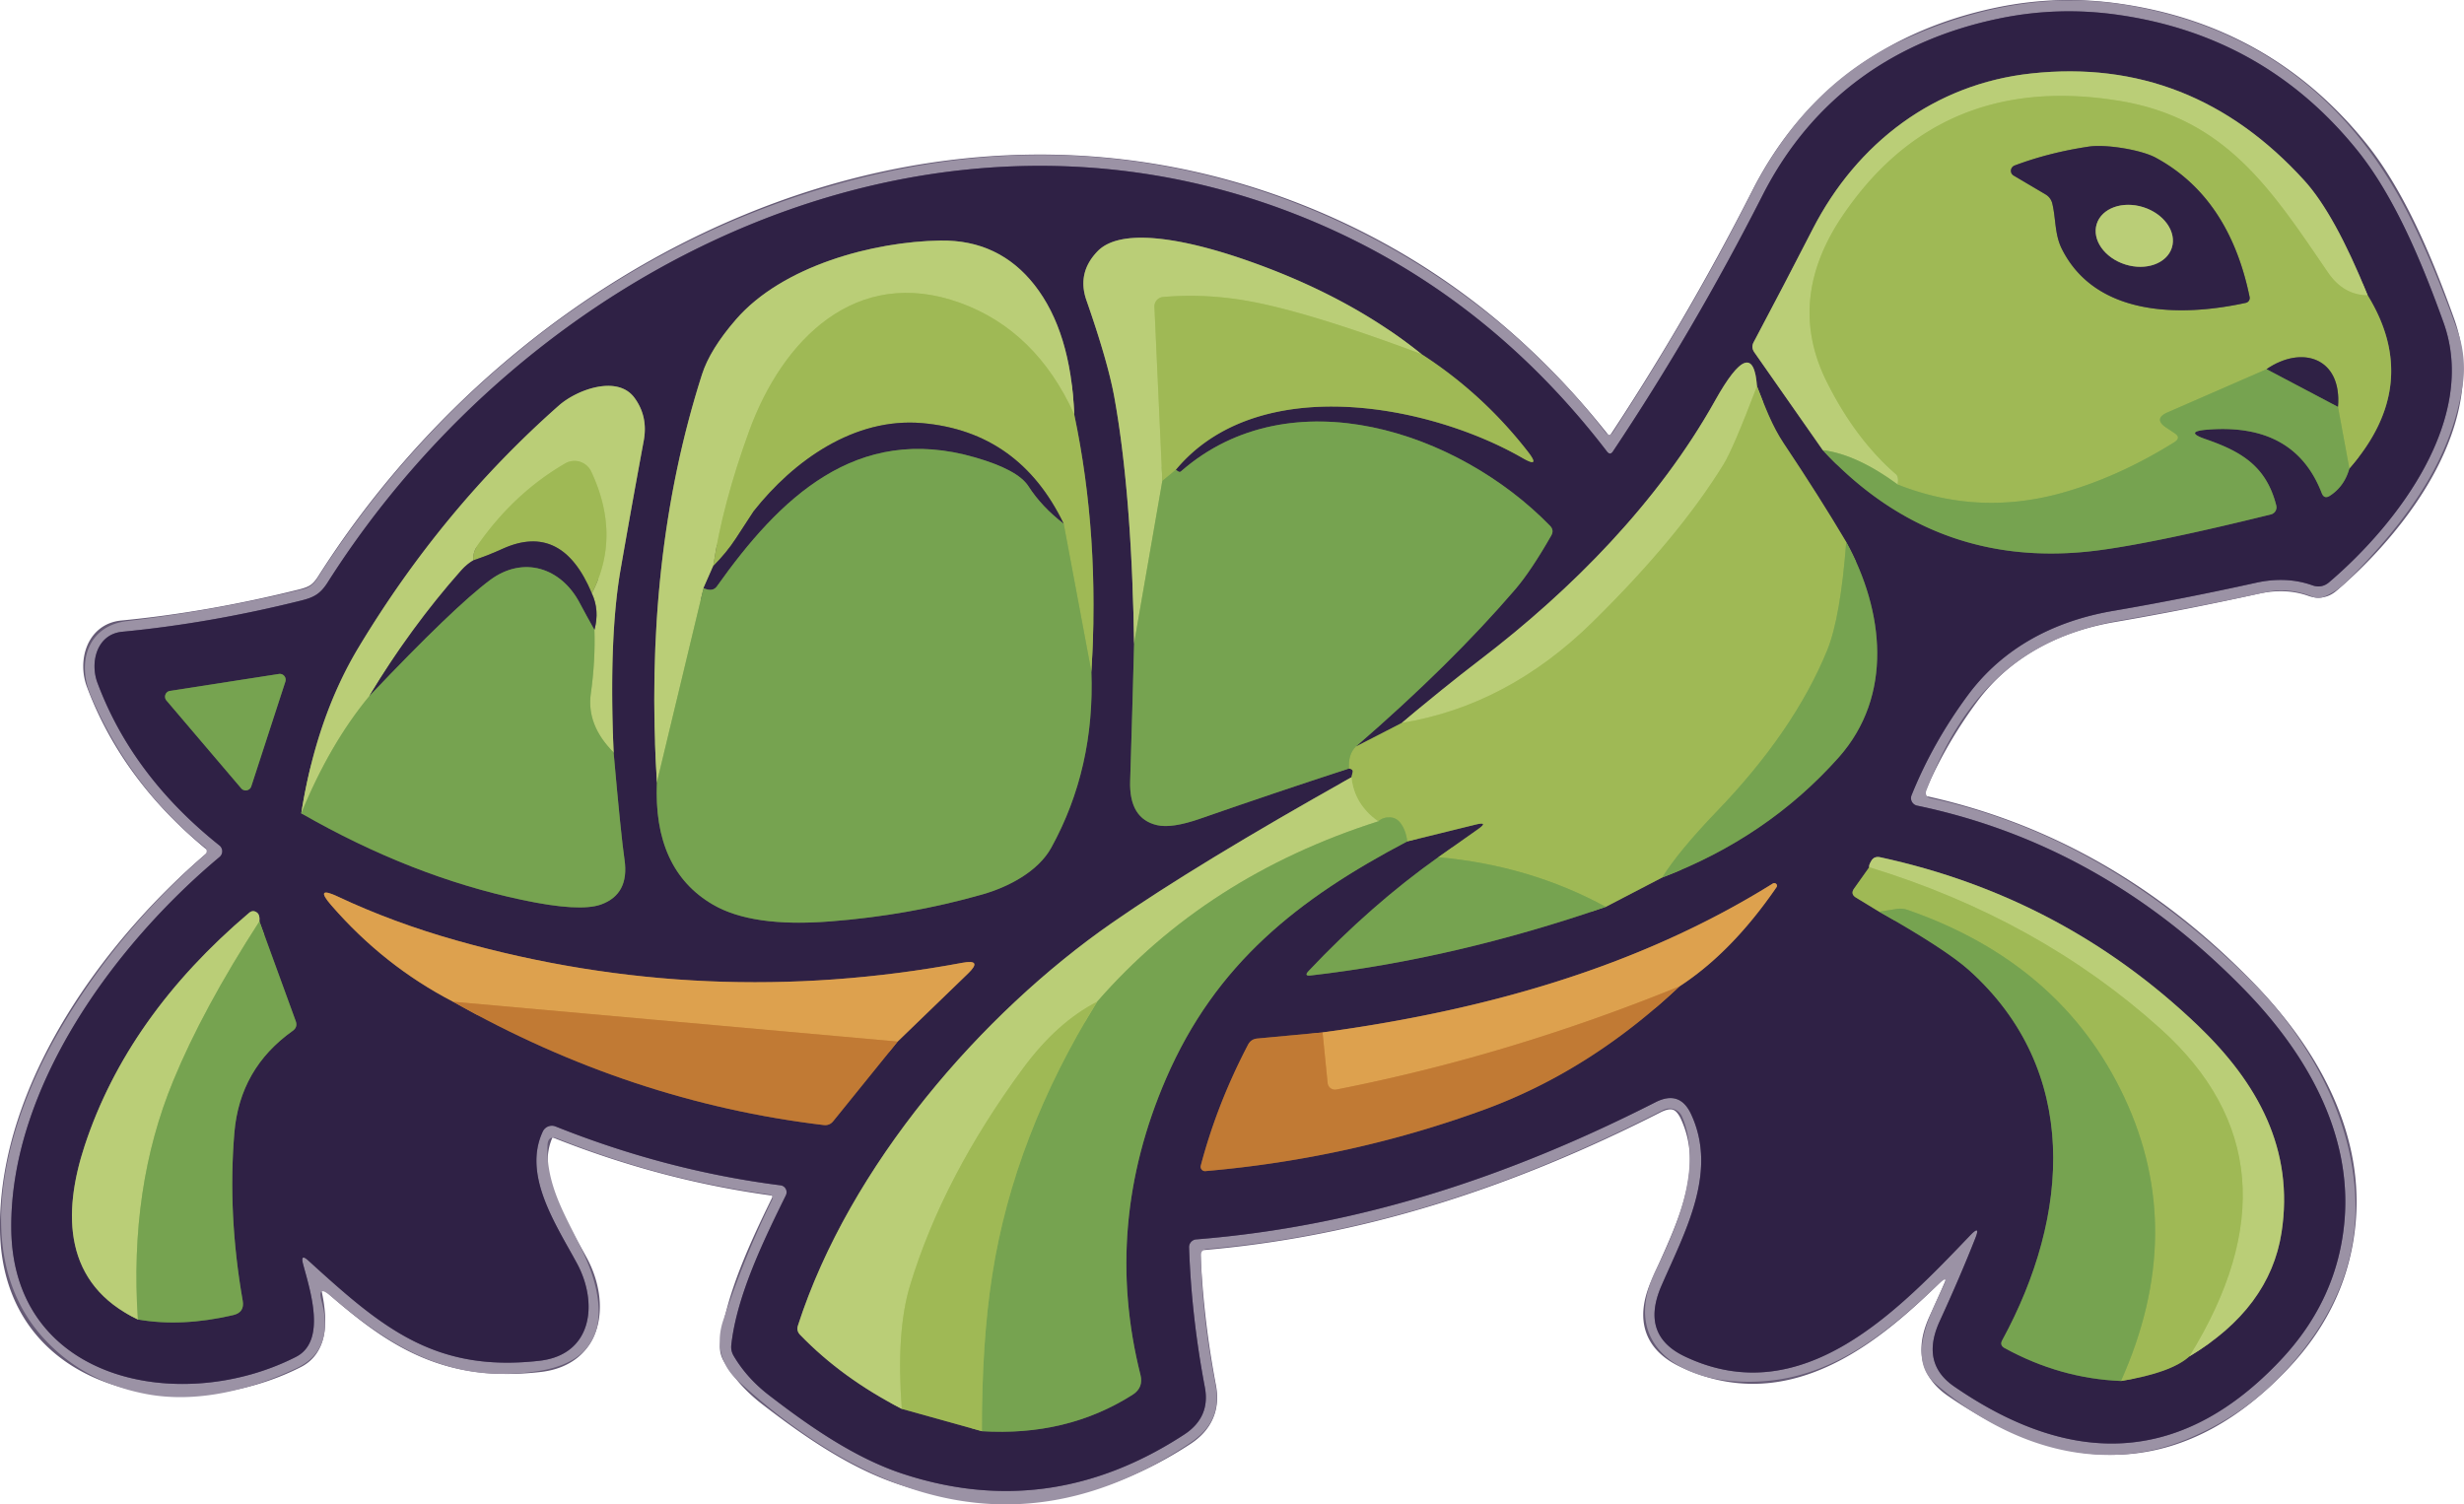 <svg xmlns="http://www.w3.org/2000/svg" version="1.1" viewBox="14 10.78 218.37 133.32">
<g stroke-width="2.00" fill="none" stroke-linecap="butt">
<path stroke="#655a75" vector-effect="non-scaling-stroke" d="   M 189.06 120.52   Q 187.76 123.83 185.91 127.86   Q 184.19 131.60 187.19 133.66   Q 203.39 144.82 216.11 131.33   Q 221.23 125.90 221.79 118.83   C 222.40 111.12 218.36 104.07 212.90 98.48   Q 200.37 85.62 183.90 82.18   A 0.68 0.68 0.0 0 1 183.41 81.26   Q 185.27 76.64 188.37 72.43   C 191.54 68.13 196.13 65.80 201.27 64.92   Q 207.50 63.85 213.97 62.42   Q 216.64 61.84 218.92 62.65   Q 219.76 62.95 220.43 62.37   C 226.59 57.11 233.61 47.81 230.55 39.35   C 228.70 34.20 226.25 28.22 222.87 24.05   Q 214.68 13.93 201.67 12.09   Q 196.46 11.35 191.32 12.39   C 182.05 14.27 174.64 19.37 170.20 28.10   Q 164.14 40.01 156.95 50.78   Q 156.70 51.16 156.42 50.80   Q 145.15 36.11 128.67 29.71   C 96.09 17.04 60.91 34.24 43.03 62.41   C 42.39 63.41 41.83 63.72 40.71 64.00   Q 32.57 66.03 24.83 66.77   C 22.57 66.99 21.96 69.49 22.64 71.30   Q 25.73 79.56 33.45 85.71   A 0.66 0.66 0.0 0 1 33.46 86.73   C 24.20 94.47 14.87 107.13 15.00 119.69   C 15.13 133.30 30.10 136.19 40.22 131.04   C 42.98 129.64 41.47 125.11 40.86 122.81   Q 40.60 121.83 41.35 122.52   C 47.78 128.37 52.46 132.44 61.80 131.38   C 66.52 130.85 67.02 126.27 65.15 122.78   C 63.29 119.33 60.28 114.93 62.11 111.05   A 0.89 0.88 -66.2 0 1 63.23 110.61   Q 73.06 114.54 83.18 115.83   A 0.62 0.61 -73.5 0 1 83.65 116.71   C 81.71 120.65 79.29 125.59 78.81 130.00   Q 78.76 130.51 79.03 130.96   Q 80.22 132.96 82.20 134.47   C 85.76 137.21 89.73 139.97 93.93 141.37   Q 107.03 145.71 118.96 137.91   Q 121.28 136.39 120.78 133.73   Q 119.59 127.46 119.38 121.33   A 0.69 0.69 0.0 0 1 120.02 120.62   C 134.52 119.46 147.82 115.02 160.71 108.47   Q 162.87 107.37 163.87 109.52   C 166.27 114.66 163.33 119.94 161.25 124.72   Q 159.34 129.11 163.32 131.00   C 173.74 135.96 182.28 126.87 188.63 120.24   Q 189.55 119.29 189.06 120.52"/>
<path stroke="#53624b" vector-effect="non-scaling-stroke" d="   M 175.54 50.67   Q 185.54 61.45 200.00 59.55   Q 205.14 58.87 215.26 56.37   A 0.65 0.65 0.0 0 0 215.73 55.57   C 214.85 52.09 212.62 50.79 209.50 49.71   Q 207.51 49.03 209.61 48.86   Q 217.35 48.23 219.76 54.48   Q 219.98 55.04 220.48 54.72   Q 221.77 53.89 222.21 52.30"/>
<path stroke="#676d4d" vector-effect="non-scaling-stroke" d="   M 222.21 52.30   Q 228.70 44.87 223.83 36.95"/>
<path stroke="#75785e" vector-effect="non-scaling-stroke" d="   M 223.83 36.95   Q 220.92 29.75 218.22 26.78   Q 208.20 15.76 194.03 17.29   C 185.46 18.21 178.58 23.42 174.64 31.10   Q 172.09 36.07 169.41 41.12   Q 169.18 41.56 169.46 41.98   L 175.54 50.67"/>
<path stroke="#adc466" vector-effect="non-scaling-stroke" d="   M 223.83 36.95   Q 221.69 36.94 220.31 34.92   C 215.34 27.65 211.29 21.25 201.78 19.71   Q 185.99 17.14 177.35 29.82   Q 172.23 37.32 175.91 44.65   Q 178.44 49.70 182.00 52.78   Q 182.17 52.92 182.20 53.13   Q 182.24 53.38 182.18 53.72"/>
<path stroke="#98b964" vector-effect="non-scaling-stroke" d="   M 182.18 53.72   Q 178.57 51.06 175.54 50.67"/>
<path stroke="#8bae53" vector-effect="non-scaling-stroke" d="   M 222.21 52.30   L 221.20 46.84"/>
<path stroke="#676d4d" vector-effect="non-scaling-stroke" d="   M 221.20 46.84   C 221.57 42.50 218.02 41.33 214.87 43.50"/>
<path stroke="#8bae53" vector-effect="non-scaling-stroke" d="   M 214.87 43.50   L 206.11 47.32   Q 204.80 47.90 206.00 48.69   L 206.72 49.17   Q 207.33 49.57 206.70 49.97   Q 202.02 52.89 197.27 54.31   Q 189.55 56.64 182.18 53.72"/>
<path stroke="#53624b" vector-effect="non-scaling-stroke" d="   M 221.20 46.84   L 214.87 43.50"/>
<path stroke="#53624b" vector-effect="non-scaling-stroke" d="   M 72.22 80.11   Q 71.88 87.86 77.18 90.95   Q 80.66 92.98 87.56 92.44   Q 94.57 91.90 101.06 90.05   C 103.38 89.39 106.01 88.01 107.17 85.90   Q 111.04 78.87 110.72 70.28"/>
<path stroke="#676d4d" vector-effect="non-scaling-stroke" d="   M 110.72 70.28   Q 111.48 58.31 109.20 47.50"/>
<path stroke="#75785e" vector-effect="non-scaling-stroke" d="   M 109.20 47.50   Q 108.91 40.17 105.69 36.05   Q 102.53 32.02 97.34 32.10   C 91.41 32.19 83.35 34.33 79.22 39.10   Q 76.92 41.75 76.21 43.98   Q 70.99 60.29 72.22 80.11"/>
<path stroke="#adc466" vector-effect="non-scaling-stroke" d="   M 109.20 47.50   Q 105.82 40.06 99.09 37.62   C 89.85 34.28 83.35 40.90 80.41 48.93   Q 78.04 55.42 77.21 60.95"/>
<path stroke="#75785e" vector-effect="non-scaling-stroke" d="   M 77.21 60.95   L 76.35 62.91"/>
<path stroke="#98b964" vector-effect="non-scaling-stroke" d="   M 76.35 62.91   L 72.22 80.11"/>
<path stroke="#53624b" vector-effect="non-scaling-stroke" d="   M 108.27 57.20   Q 106.31 55.69 105.14 53.87   Q 104.20 52.41 100.42 51.32   C 89.86 48.26 83.05 54.98 77.53 62.75   Q 77.17 63.26 76.35 62.91"/>
<path stroke="#8bae53" vector-effect="non-scaling-stroke" d="   M 110.72 70.28   L 108.27 57.20"/>
<path stroke="#676d4d" vector-effect="non-scaling-stroke" d="   M 108.27 57.20   Q 104.33 49.03 95.72 48.28   C 89.71 47.76 84.33 51.61 80.79 56.09   Q 80.76 56.13 79.21 58.51   Q 78.41 59.74 77.21 60.95"/>
<path stroke="#53624b" vector-effect="non-scaling-stroke" d="   M 114.51 67.78   Q 114.36 73.58 114.16 80.00   Q 114.06 83.34 116.55 83.91   Q 117.85 84.21 120.35 83.34   Q 126.93 81.05 133.55 78.89"/>
<path stroke="#676d4d" vector-effect="non-scaling-stroke" d="   M 133.55 78.89   Q 133.69 78.90 133.80 78.98   Q 133.91 79.07 133.88 79.20   L 133.77 79.67"/>
<path stroke="#75785e" vector-effect="non-scaling-stroke" d="   M 133.77 79.67   Q 120.07 87.35 112.57 92.56   C 101.01 100.58 89.29 114.09 84.72 128.25   Q 84.56 128.72 84.91 129.08   Q 88.62 132.92 93.92 135.64"/>
<path stroke="#676d4d" vector-effect="non-scaling-stroke" d="   M 93.92 135.64   L 101.02 137.62"/>
<path stroke="#53624b" vector-effect="non-scaling-stroke" d="   M 101.02 137.62   Q 108.54 138.09 114.36 134.40   Q 115.36 133.77 115.07 132.62   Q 111.73 119.34 117.34 106.37   C 121.74 96.20 129.03 90.44 138.72 85.35"/>
<path stroke="#676d4d" vector-effect="non-scaling-stroke" d="   M 138.72 85.35   L 144.77 83.86   Q 146.00 83.56 144.96 84.29   L 141.47 86.75"/>
<path stroke="#53624b" vector-effect="non-scaling-stroke" d="   M 141.47 86.75   Q 135.53 90.96 129.97 96.84   Q 129.53 97.31 130.17 97.23   Q 142.97 95.75 156.31 91.15"/>
<path stroke="#676d4d" vector-effect="non-scaling-stroke" d="   M 156.31 91.15   L 161.31 88.55"/>
<path stroke="#53624b" vector-effect="non-scaling-stroke" d="   M 161.31 88.55   Q 170.63 85.00 176.94 77.92   C 181.82 72.44 180.97 64.92 177.62 58.82"/>
<path stroke="#676d4d" vector-effect="non-scaling-stroke" d="   M 177.62 58.82   Q 175.23 54.79 172.09 50.09   C 171.02 48.48 170.42 46.82 169.71 45.01"/>
<path stroke="#75785e" vector-effect="non-scaling-stroke" d="   M 169.71 45.01   Q 169.37 40.25 165.99 46.30   C 160.97 55.27 153.31 63.03 145.20 69.23   Q 141.82 71.82 138.24 74.85"/>
<path stroke="#676d4d" vector-effect="non-scaling-stroke" d="   M 138.24 74.85   L 134.17 76.94"/>
<path stroke="#53624b" vector-effect="non-scaling-stroke" d="   M 134.17 76.94   Q 142.58 69.66 148.28 63.02   Q 149.68 61.39 151.48 58.24   Q 151.75 57.77 151.37 57.38   C 143.23 49.01 128.39 44.06 118.67 52.55   Q 118.56 52.65 118.44 52.57   Q 118.32 52.50 118.20 52.42"/>
<path stroke="#676d4d" vector-effect="non-scaling-stroke" d="   M 118.20 52.42   C 125.46 43.69 140.64 46.61 148.91 51.36   Q 150.59 52.33 149.40 50.80   Q 145.40 45.66 139.97 42.16"/>
<path stroke="#75785e" vector-effect="non-scaling-stroke" d="   M 139.97 42.16   Q 133.52 36.96 124.22 33.76   C 120.90 32.62 113.71 30.50 111.26 33.06   Q 109.44 34.95 110.28 37.38   Q 112.19 42.85 112.76 46.00   Q 114.29 54.47 114.51 67.78"/>
<path stroke="#adc466" vector-effect="non-scaling-stroke" d="   M 139.97 42.16   Q 130.30 38.54 125.00 37.53   Q 120.97 36.76 117.08 37.10   A 0.84 0.84 0.0 0 0 116.31 37.98   L 117.01 53.40"/>
<path stroke="#98b964" vector-effect="non-scaling-stroke" d="   M 117.01 53.40   L 114.51 67.78"/>
<path stroke="#8bae53" vector-effect="non-scaling-stroke" d="   M 118.20 52.42   L 117.01 53.40"/>
<path stroke="#8bae53" vector-effect="non-scaling-stroke" d="   M 177.62 58.82   Q 177.11 65.53 175.93 68.42   Q 172.99 75.59 166.16 82.68   Q 162.75 86.23 161.31 88.55"/>
<path stroke="#8bae53" vector-effect="non-scaling-stroke" d="   M 156.31 91.15   Q 149.57 87.48 141.47 86.75"/>
<path stroke="#8bae53" vector-effect="non-scaling-stroke" d="   M 138.72 85.35   Q 138.59 84.32 138.09 83.69   Q 137.74 83.25 137.20 83.22   Q 136.57 83.19 136.15 83.57"/>
<path stroke="#adc466" vector-effect="non-scaling-stroke" d="   M 136.15 83.57   Q 134.03 82.10 133.77 79.67"/>
<path stroke="#8bae53" vector-effect="non-scaling-stroke" d="   M 133.55 78.89   Q 133.48 77.59 134.17 76.94"/>
<path stroke="#adc466" vector-effect="non-scaling-stroke" d="   M 169.71 45.01   Q 167.61 50.55 166.72 51.98   Q 162.71 58.47 155.15 65.90   Q 147.62 73.31 138.24 74.85"/>
<path stroke="#8bae53" vector-effect="non-scaling-stroke" d="   M 101.02 137.62   Q 101.01 129.69 101.94 123.75   Q 103.86 111.46 111.23 99.56"/>
<path stroke="#98b964" vector-effect="non-scaling-stroke" d="   M 136.15 83.57   Q 120.93 88.42 111.23 99.56"/>
<path stroke="#adc466" vector-effect="non-scaling-stroke" d="   M 111.23 99.56   Q 107.68 101.38 104.69 105.43   Q 97.56 115.10 94.64 124.74   Q 93.41 128.82 93.92 135.64"/>
<path stroke="#53624b" vector-effect="non-scaling-stroke" d="   M 40.70 82.86   Q 50.46 88.46 60.26 90.53   Q 65.38 91.62 67.27 90.94   Q 69.78 90.03 69.35 86.99   Q 69.03 84.80 68.38 77.46"/>
<path stroke="#75785e" vector-effect="non-scaling-stroke" d="   M 68.38 77.46   Q 67.95 67.27 69.00 61.25   Q 69.99 55.55 71.05 49.84   Q 71.45 47.67 70.21 46.01   C 68.69 43.99 65.11 45.32 63.53 46.72   Q 53.22 55.82 45.82 68.09   Q 42.06 74.30 40.70 82.86"/>
<path stroke="#98b964" vector-effect="non-scaling-stroke" d="   M 68.38 77.46   Q 65.97 75.05 66.36 72.25   Q 66.77 69.33 66.68 66.60"/>
<path stroke="#75785e" vector-effect="non-scaling-stroke" d="   M 66.68 66.60   Q 67.15 64.85 66.45 63.37"/>
<path stroke="#adc466" vector-effect="non-scaling-stroke" d="   M 66.45 63.37   Q 69.07 58.28 66.40 52.58   A 1.64 1.64 0.0 0 0 64.09 51.85   Q 59.55 54.49 56.35 59.07   Q 55.88 59.75 55.95 60.44"/>
<path stroke="#75785e" vector-effect="non-scaling-stroke" d="   M 55.95 60.44   Q 55.37 60.78 54.88 61.33   Q 50.41 66.37 46.74 72.46"/>
<path stroke="#98b964" vector-effect="non-scaling-stroke" d="   M 46.74 72.46   Q 43.22 76.71 40.70 82.86"/>
<path stroke="#676d4d" vector-effect="non-scaling-stroke" d="   M 66.45 63.37   Q 63.82 57.04 58.56 59.41   Q 57.29 59.99 55.95 60.44"/>
<path stroke="#53624b" vector-effect="non-scaling-stroke" d="   M 66.68 66.60   Q 66.00 65.39 65.36 64.19   C 63.72 61.10 60.39 60.00 57.44 62.18   Q 54.24 64.56 46.74 72.46"/>
<path stroke="#53624b" vector-effect="non-scaling-stroke" d="   M 29.07 72.01   A 0.52 0.52 0.0 0 0 28.75 72.86   L 35.38 80.65   A 0.52 0.52 0.0 0 0 36.27 80.47   L 39.29 71.19   A 0.52 0.52 0.0 0 0 38.72 70.51   L 29.07 72.01"/>
<path stroke="#676d4d" vector-effect="non-scaling-stroke" d="   M 179.66 87.64   L 178.31 89.54   Q 177.98 90.01 178.47 90.32   L 180.54 91.58"/>
<path stroke="#53624b" vector-effect="non-scaling-stroke" d="   M 180.54 91.58   Q 186.42 94.90 188.51 96.77   C 198.37 105.63 197.48 118.48 191.45 129.55   Q 191.20 130.00 191.65 130.25   Q 196.57 132.95 201.97 133.17"/>
<path stroke="#676d4d" vector-effect="non-scaling-stroke" d="   M 201.97 133.17   Q 206.43 132.44 208.03 130.99"/>
<path stroke="#75785e" vector-effect="non-scaling-stroke" d="   M 208.03 130.99   Q 215.16 126.72 216.20 120.00   C 217.33 112.67 214.12 106.78 208.79 101.67   Q 196.86 90.26 180.61 86.75   Q 180.10 86.64 179.83 87.10   Q 179.60 87.48 179.66 87.64"/>
<path stroke="#adc466" vector-effect="non-scaling-stroke" d="   M 208.03 130.99   Q 218.63 113.83 205.50 101.98   Q 194.68 92.23 179.66 87.64"/>
<path stroke="#8bae53" vector-effect="non-scaling-stroke" d="   M 201.97 133.17   Q 207.88 119.96 202.25 108.00   Q 196.68 96.16 183.06 91.42   Q 182.61 91.26 182.13 91.33   L 180.54 91.58"/>
<path stroke="#784e3d" vector-effect="non-scaling-stroke" d="   M 131.21 102.28   L 125.43 102.82   Q 124.86 102.87 124.60 103.38   Q 121.86 108.62 120.42 114.08   A 0.39 0.39 0.0 0 0 120.83 114.57   Q 133.70 113.45 145.54 109.12   Q 154.87 105.71 162.84 98.20"/>
<path stroke="#86614a" vector-effect="non-scaling-stroke" d="   M 162.84 98.20   Q 167.48 95.18 171.44 89.41   A 0.24 0.23 1.1 0 0 171.12 89.08   C 159.05 96.61 145.28 100.37 131.21 102.28"/>
<path stroke="#cf8e41" vector-effect="non-scaling-stroke" d="   M 162.84 98.20   Q 147.71 104.35 132.44 107.34   A 0.66 0.65 -8.4 0 1 131.66 106.77   L 131.21 102.28"/>
<path stroke="#784e3d" vector-effect="non-scaling-stroke" d="   M 54.16 99.56   Q 69.88 108.45 87.02 110.49   Q 87.52 110.54 87.84 110.15   L 93.55 103.09"/>
<path stroke="#86614a" vector-effect="non-scaling-stroke" d="   M 93.55 103.09   L 99.78 97.07   Q 101.14 95.76 99.28 96.11   Q 76.51 100.35 54.49 94.14   Q 48.85 92.55 43.94 90.24   Q 41.83 89.25 43.36 91.01   Q 48.02 96.38 54.16 99.56"/>
<path stroke="#cf8e41" vector-effect="non-scaling-stroke" d="   M 93.55 103.09   L 54.16 99.56"/>
<path stroke="#53624b" vector-effect="non-scaling-stroke" d="   M 26.22 127.72   Q 30.08 128.40 34.67 127.33   Q 35.69 127.09 35.51 126.06   Q 34.17 118.41 34.77 111.18   Q 35.25 105.47 39.94 102.14   Q 40.40 101.81 40.21 101.28   L 36.99 92.44"/>
<path stroke="#75785e" vector-effect="non-scaling-stroke" d="   M 36.99 92.44   Q 37.05 91.87 36.78 91.66   Q 36.42 91.39 36.08 91.68   Q 25.30 100.82 21.51 112.30   C 19.51 118.37 19.64 124.60 26.22 127.72"/>
<path stroke="#98b964" vector-effect="non-scaling-stroke" d="   M 36.99 92.44   Q 31.98 100.19 29.36 106.55   Q 25.44 116.03 26.22 127.72"/>
<path stroke="#676d4d" vector-effect="non-scaling-stroke" d="   M 195.89 28.84   C 196.21 30.21 196.09 31.56 196.73 32.84   C 199.70 38.77 207.13 38.91 213.03 37.62   A 0.44 0.44 0.0 0 0 213.37 37.10   Q 211.55 28.27 205.04 24.75   C 203.74 24.05 200.63 23.55 199.14 23.77   Q 195.59 24.30 192.54 25.45   A 0.50 0.49 -40.1 0 0 192.46 26.34   L 195.27 28.00   Q 195.76 28.29 195.89 28.84"/>
<path stroke="#75785e" vector-effect="non-scaling-stroke" d="   M 206.477 32.735   A 3.49 2.66 17.6 0 0 203.954 29.145   A 3.49 2.66 17.6 0 0 199.823 30.625   A 3.49 2.66 17.6 0 0 202.346 34.215   A 3.49 2.66 17.6 0 0 206.477 32.735"/>
</g>
<path fill="#9b92a5" d="   M 185.87 124.53   C 180.58 129.53 175.35 133.71 167.73 133.20   C 162.16 132.82 157.72 129.41 160.80 123.23   C 162.80 119.23 164.85 113.96 163.08 109.76   A 1.21 1.21 0.0 0 0 161.41 109.15   C 148.61 115.73 135.36 120.23 120.97 121.47   Q 120.42 121.52 120.43 122.07   Q 120.52 127.37 121.70 133.40   C 122.16 135.75 121.45 137.33 119.48 138.66   Q 103.55 149.39 86.97 138.98   Q 82.99 136.48 79.32 133.07   C 77.81 131.67 77.45 129.73 78.09 127.81   Q 79.99 122.12 82.43 117.10   A 0.32 0.32 0.0 0 0 82.19 116.64   Q 72.50 115.32 63.45 111.70   Q 62.55 111.34 62.52 112.31   C 62.33 117.68 66.42 121.06 67.00 126.07   Q 67.60 131.32 61.83 132.27   C 54.16 133.53 48.83 130.34 43.27 125.61   Q 42.11 124.63 42.50 126.10   Q 43.67 130.43 40.29 132.03   C 36.22 133.97 31.41 135.18 26.93 134.32   Q 21.44 133.27 17.90 129.42   C 11.19 122.13 14.50 110.44 19.09 102.42   Q 24.21 93.49 32.16 86.54   A 0.44 0.43 44.2 0 0 32.15 85.87   Q 25.58 80.62 22.06 72.46   C 20.80 69.55 21.72 66.24 25.28 65.82   Q 33.33 64.85 40.85 63.00   Q 41.63 62.81 42.05 62.15   C 53.58 44.03 71.34 30.76 92.09 26.12   Q 102.39 23.81 112.38 24.82   C 129.53 26.56 145.79 35.53 156.27 49.08   Q 156.64 49.56 156.97 49.05   Q 163.95 38.34 169.20 27.91   Q 174.04 18.27 182.71 14.30   C 189.03 11.40 195.70 10.08 202.54 11.24   Q 218.46 13.95 226.48 27.98   Q 229.04 32.48 231.78 40.04   C 232.33 41.57 232.50 43.30 232.26 44.86   C 231.20 51.81 227.04 57.22 222.08 62.23   Q 221.12 63.20 219.93 63.68   Q 219.45 63.88 218.98 63.68   Q 216.88 62.82 214.89 63.25   Q 208.58 64.61 201.88 65.77   C 192.86 67.33 187.85 72.62 184.71 80.88   A 0.47 0.47 0.0 0 0 185.05 81.51   C 195.85 83.81 204.90 89.41 212.92 97.12   C 218.44 102.42 222.57 109.73 222.75 117.34   Q 222.94 125.27 216.62 132.20   Q 212.97 136.21 207.79 138.34   C 199.85 141.60 191.70 138.76 185.50 133.39   C 182.94 131.17 185.11 127.17 186.23 124.78   Q 186.72 123.73 185.87 124.53   Z   M 189.06 120.52   Q 187.76 123.83 185.91 127.86   Q 184.19 131.60 187.19 133.66   Q 203.39 144.82 216.11 131.33   Q 221.23 125.90 221.79 118.83   C 222.40 111.12 218.36 104.07 212.90 98.48   Q 200.37 85.62 183.90 82.18   A 0.68 0.68 0.0 0 1 183.41 81.26   Q 185.27 76.64 188.37 72.43   C 191.54 68.13 196.13 65.80 201.27 64.92   Q 207.50 63.85 213.97 62.42   Q 216.64 61.84 218.92 62.65   Q 219.76 62.95 220.43 62.37   C 226.59 57.11 233.61 47.81 230.55 39.35   C 228.70 34.20 226.25 28.22 222.87 24.05   Q 214.68 13.93 201.67 12.09   Q 196.46 11.35 191.32 12.39   C 182.05 14.27 174.64 19.37 170.20 28.10   Q 164.14 40.01 156.95 50.78   Q 156.70 51.16 156.42 50.80   Q 145.15 36.11 128.67 29.71   C 96.09 17.04 60.91 34.24 43.03 62.41   C 42.39 63.41 41.83 63.72 40.71 64.00   Q 32.57 66.03 24.83 66.77   C 22.57 66.99 21.96 69.49 22.64 71.30   Q 25.73 79.56 33.45 85.71   A 0.66 0.66 0.0 0 1 33.46 86.73   C 24.20 94.47 14.87 107.13 15.00 119.69   C 15.13 133.30 30.10 136.19 40.22 131.04   C 42.98 129.64 41.47 125.11 40.86 122.81   Q 40.60 121.83 41.35 122.52   C 47.78 128.37 52.46 132.44 61.80 131.38   C 66.52 130.85 67.02 126.27 65.15 122.78   C 63.29 119.33 60.28 114.93 62.11 111.05   A 0.89 0.88 -66.2 0 1 63.23 110.61   Q 73.06 114.54 83.18 115.83   A 0.62 0.61 -73.5 0 1 83.65 116.71   C 81.71 120.65 79.29 125.59 78.81 130.00   Q 78.76 130.51 79.03 130.96   Q 80.22 132.96 82.20 134.47   C 85.76 137.21 89.73 139.97 93.93 141.37   Q 107.03 145.71 118.96 137.91   Q 121.28 136.39 120.78 133.73   Q 119.59 127.46 119.38 121.33   A 0.69 0.69 0.0 0 1 120.02 120.62   C 134.52 119.46 147.82 115.02 160.71 108.47   Q 162.87 107.37 163.87 109.52   C 166.27 114.66 163.33 119.94 161.25 124.72   Q 159.34 129.11 163.32 131.00   C 173.74 135.96 182.28 126.87 188.63 120.24   Q 189.55 119.29 189.06 120.52   Z"/>
<path fill="#2f2145" d="   M 188.63 120.24   C 182.28 126.87 173.74 135.96 163.32 131.00   Q 159.34 129.11 161.25 124.72   C 163.33 119.94 166.27 114.66 163.87 109.52   Q 162.87 107.37 160.71 108.47   C 147.82 115.02 134.52 119.46 120.02 120.62   A 0.69 0.69 0.0 0 0 119.38 121.33   Q 119.59 127.46 120.78 133.73   Q 121.28 136.39 118.96 137.91   Q 107.03 145.71 93.93 141.37   C 89.73 139.97 85.76 137.21 82.20 134.47   Q 80.22 132.96 79.03 130.96   Q 78.76 130.51 78.81 130.00   C 79.29 125.59 81.71 120.65 83.65 116.71   A 0.62 0.61 -73.5 0 0 83.18 115.83   Q 73.06 114.54 63.23 110.61   A 0.89 0.88 -66.2 0 0 62.11 111.05   C 60.28 114.93 63.29 119.33 65.15 122.78   C 67.02 126.27 66.52 130.85 61.80 131.38   C 52.46 132.44 47.78 128.37 41.35 122.52   Q 40.60 121.83 40.86 122.81   C 41.47 125.11 42.98 129.64 40.22 131.04   C 30.10 136.19 15.13 133.30 15.00 119.69   C 14.87 107.13 24.20 94.47 33.46 86.73   A 0.66 0.66 0.0 0 0 33.45 85.71   Q 25.73 79.56 22.64 71.30   C 21.96 69.49 22.57 66.99 24.83 66.77   Q 32.57 66.03 40.71 64.00   C 41.83 63.72 42.39 63.41 43.03 62.41   C 60.91 34.24 96.09 17.04 128.67 29.71   Q 145.15 36.11 156.42 50.80   Q 156.70 51.16 156.95 50.78   Q 164.14 40.01 170.20 28.10   C 174.64 19.37 182.05 14.27 191.32 12.39   Q 196.46 11.35 201.67 12.09   Q 214.68 13.93 222.87 24.05   C 226.25 28.22 228.70 34.20 230.55 39.35   C 233.61 47.81 226.59 57.11 220.43 62.37   Q 219.76 62.95 218.92 62.65   Q 216.64 61.84 213.97 62.42   Q 207.50 63.85 201.27 64.92   C 196.13 65.80 191.54 68.13 188.37 72.43   Q 185.27 76.64 183.41 81.26   A 0.68 0.68 0.0 0 0 183.90 82.18   Q 200.37 85.62 212.90 98.48   C 218.36 104.07 222.40 111.12 221.79 118.83   Q 221.23 125.90 216.11 131.33   Q 203.39 144.82 187.19 133.66   Q 184.19 131.60 185.91 127.86   Q 187.76 123.83 189.06 120.52   Q 189.55 119.29 188.63 120.24   Z   M 175.54 50.67   Q 185.54 61.45 200.00 59.55   Q 205.14 58.87 215.26 56.37   A 0.65 0.65 0.0 0 0 215.73 55.57   C 214.85 52.09 212.62 50.79 209.50 49.71   Q 207.51 49.03 209.61 48.86   Q 217.35 48.23 219.76 54.48   Q 219.98 55.04 220.48 54.72   Q 221.77 53.89 222.21 52.30   Q 228.70 44.87 223.83 36.95   Q 220.92 29.75 218.22 26.78   Q 208.20 15.76 194.03 17.29   C 185.46 18.21 178.58 23.42 174.64 31.10   Q 172.09 36.07 169.41 41.12   Q 169.18 41.56 169.46 41.98   L 175.54 50.67   Z   M 72.22 80.11   Q 71.88 87.86 77.18 90.95   Q 80.66 92.98 87.56 92.44   Q 94.57 91.90 101.06 90.05   C 103.38 89.39 106.01 88.01 107.17 85.90   Q 111.04 78.87 110.72 70.28   Q 111.48 58.31 109.20 47.50   Q 108.91 40.17 105.69 36.05   Q 102.53 32.02 97.34 32.10   C 91.41 32.19 83.35 34.33 79.22 39.10   Q 76.92 41.75 76.21 43.98   Q 70.99 60.29 72.22 80.11   Z   M 114.51 67.78   Q 114.36 73.58 114.16 80.00   Q 114.06 83.34 116.55 83.91   Q 117.85 84.21 120.35 83.34   Q 126.93 81.05 133.55 78.89   Q 133.69 78.90 133.80 78.98   Q 133.91 79.07 133.88 79.20   L 133.77 79.67   Q 120.07 87.35 112.57 92.56   C 101.01 100.58 89.29 114.09 84.72 128.25   Q 84.56 128.72 84.91 129.08   Q 88.62 132.92 93.92 135.64   L 101.02 137.62   Q 108.54 138.09 114.36 134.40   Q 115.36 133.77 115.07 132.62   Q 111.73 119.34 117.34 106.37   C 121.74 96.20 129.03 90.44 138.72 85.35   L 144.77 83.86   Q 146.00 83.56 144.96 84.29   L 141.47 86.75   Q 135.53 90.96 129.97 96.84   Q 129.53 97.31 130.17 97.23   Q 142.97 95.75 156.31 91.15   L 161.31 88.55   Q 170.63 85.00 176.94 77.92   C 181.82 72.44 180.97 64.92 177.62 58.82   Q 175.23 54.79 172.09 50.09   C 171.02 48.48 170.42 46.82 169.71 45.01   Q 169.37 40.25 165.99 46.30   C 160.97 55.27 153.31 63.03 145.20 69.23   Q 141.82 71.82 138.24 74.85   L 134.17 76.94   Q 142.58 69.66 148.28 63.02   Q 149.68 61.39 151.48 58.24   Q 151.75 57.77 151.37 57.38   C 143.23 49.01 128.39 44.06 118.67 52.55   Q 118.56 52.65 118.44 52.57   Q 118.32 52.50 118.20 52.42   C 125.46 43.69 140.64 46.61 148.91 51.36   Q 150.59 52.33 149.40 50.80   Q 145.40 45.66 139.97 42.16   Q 133.52 36.96 124.22 33.76   C 120.90 32.62 113.71 30.50 111.26 33.06   Q 109.44 34.95 110.28 37.38   Q 112.19 42.85 112.76 46.00   Q 114.29 54.47 114.51 67.78   Z   M 40.70 82.86   Q 50.46 88.46 60.26 90.53   Q 65.38 91.62 67.27 90.94   Q 69.78 90.03 69.35 86.99   Q 69.03 84.80 68.38 77.46   Q 67.95 67.27 69.00 61.25   Q 69.99 55.55 71.05 49.84   Q 71.45 47.67 70.21 46.01   C 68.69 43.99 65.11 45.32 63.53 46.72   Q 53.22 55.82 45.82 68.09   Q 42.06 74.30 40.70 82.86   Z   M 29.07 72.01   A 0.52 0.52 0.0 0 0 28.75 72.86   L 35.38 80.65   A 0.52 0.52 0.0 0 0 36.27 80.47   L 39.29 71.19   A 0.52 0.52 0.0 0 0 38.72 70.51   L 29.07 72.01   Z   M 179.66 87.64   L 178.31 89.54   Q 177.98 90.01 178.47 90.32   L 180.54 91.58   Q 186.42 94.90 188.51 96.77   C 198.37 105.63 197.48 118.48 191.45 129.55   Q 191.20 130.00 191.65 130.25   Q 196.57 132.95 201.97 133.17   Q 206.43 132.44 208.03 130.99   Q 215.16 126.72 216.20 120.00   C 217.33 112.67 214.12 106.78 208.79 101.67   Q 196.86 90.26 180.61 86.75   Q 180.10 86.64 179.83 87.10   Q 179.60 87.48 179.66 87.64   Z   M 131.21 102.28   L 125.43 102.82   Q 124.86 102.87 124.60 103.38   Q 121.86 108.62 120.42 114.08   A 0.39 0.39 0.0 0 0 120.83 114.57   Q 133.70 113.45 145.54 109.12   Q 154.87 105.71 162.84 98.20   Q 167.48 95.18 171.44 89.41   A 0.24 0.23 1.1 0 0 171.12 89.08   C 159.05 96.61 145.28 100.37 131.21 102.28   Z   M 54.16 99.56   Q 69.88 108.45 87.02 110.49   Q 87.52 110.54 87.84 110.15   L 93.55 103.09   L 99.78 97.07   Q 101.14 95.76 99.28 96.11   Q 76.51 100.35 54.49 94.14   Q 48.85 92.55 43.94 90.24   Q 41.83 89.25 43.36 91.01   Q 48.02 96.38 54.16 99.56   Z   M 26.22 127.72   Q 30.08 128.40 34.67 127.33   Q 35.69 127.09 35.51 126.06   Q 34.17 118.41 34.77 111.18   Q 35.25 105.47 39.94 102.14   Q 40.40 101.81 40.21 101.28   L 36.99 92.44   Q 37.05 91.87 36.78 91.66   Q 36.42 91.39 36.08 91.68   Q 25.30 100.82 21.51 112.30   C 19.51 118.37 19.64 124.60 26.22 127.72   Z"/>
<path fill="#bace77" d="   M 223.83 36.95   Q 221.69 36.94 220.31 34.92   C 215.34 27.65 211.29 21.25 201.78 19.71   Q 185.99 17.14 177.35 29.82   Q 172.23 37.32 175.91 44.65   Q 178.44 49.70 182.00 52.78   Q 182.17 52.92 182.20 53.13   Q 182.24 53.38 182.18 53.72   Q 178.57 51.06 175.54 50.67   L 169.46 41.98   Q 169.18 41.56 169.41 41.12   Q 172.09 36.07 174.64 31.10   C 178.58 23.42 185.46 18.21 194.03 17.29   Q 208.20 15.76 218.22 26.78   Q 220.92 29.75 223.83 36.95   Z"/>
<path fill="#9fb955" d="   M 223.83 36.95   Q 228.70 44.87 222.21 52.30   L 221.20 46.84   C 221.57 42.50 218.02 41.33 214.87 43.50   L 206.11 47.32   Q 204.80 47.90 206.00 48.69   L 206.72 49.17   Q 207.33 49.57 206.70 49.97   Q 202.02 52.89 197.27 54.31   Q 189.55 56.64 182.18 53.72   Q 182.24 53.38 182.20 53.13   Q 182.17 52.92 182.00 52.78   Q 178.44 49.70 175.91 44.65   Q 172.23 37.32 177.35 29.82   Q 185.99 17.14 201.78 19.71   C 211.29 21.25 215.34 27.65 220.31 34.92   Q 221.69 36.94 223.83 36.95   Z   M 195.89 28.84   C 196.21 30.21 196.09 31.56 196.73 32.84   C 199.70 38.77 207.13 38.91 213.03 37.62   A 0.44 0.44 0.0 0 0 213.37 37.10   Q 211.55 28.27 205.04 24.75   C 203.74 24.05 200.63 23.55 199.14 23.77   Q 195.59 24.30 192.54 25.45   A 0.50 0.49 -40.1 0 0 192.46 26.34   L 195.27 28.00   Q 195.76 28.29 195.89 28.84   Z"/>
<path fill="#2f2145" d="   M 195.27 28.00   L 192.46 26.34   A 0.50 0.49 -40.1 0 1 192.54 25.45   Q 195.59 24.30 199.14 23.77   C 200.63 23.55 203.74 24.05 205.04 24.75   Q 211.55 28.27 213.37 37.10   A 0.44 0.44 0.0 0 1 213.03 37.62   C 207.13 38.91 199.70 38.77 196.73 32.84   C 196.09 31.56 196.21 30.21 195.89 28.84   Q 195.76 28.29 195.27 28.00   Z   M 206.477 32.735   A 3.49 2.66 17.6 0 0 203.954 29.145   A 3.49 2.66 17.6 0 0 199.823 30.625   A 3.49 2.66 17.6 0 0 202.346 34.215   A 3.49 2.66 17.6 0 0 206.477 32.735   Z"/>
<ellipse fill="#bace77" cx="0.00" cy="0.00" transform="translate(203.15,31.68) rotate(17.6)" rx="3.49" ry="2.66"/>
<path fill="#bace77" d="   M 109.20 47.50   Q 105.82 40.06 99.09 37.62   C 89.85 34.28 83.35 40.90 80.41 48.93   Q 78.04 55.42 77.21 60.95   L 76.35 62.91   L 72.22 80.11   Q 70.99 60.29 76.21 43.98   Q 76.92 41.75 79.22 39.10   C 83.35 34.33 91.41 32.19 97.34 32.10   Q 102.53 32.02 105.69 36.05   Q 108.91 40.17 109.20 47.50   Z"/>
<path fill="#bace77" d="   M 139.97 42.16   Q 130.30 38.54 125.00 37.53   Q 120.97 36.76 117.08 37.10   A 0.84 0.84 0.0 0 0 116.31 37.98   L 117.01 53.40   L 114.51 67.78   Q 114.29 54.47 112.76 46.00   Q 112.19 42.85 110.28 37.38   Q 109.44 34.95 111.26 33.06   C 113.71 30.50 120.90 32.62 124.22 33.76   Q 133.52 36.96 139.97 42.16   Z"/>
<path fill="#9fb955" d="   M 109.20 47.50   Q 111.48 58.31 110.72 70.28   L 108.27 57.20   Q 104.33 49.03 95.72 48.28   C 89.71 47.76 84.33 51.61 80.79 56.09   Q 80.76 56.13 79.21 58.51   Q 78.41 59.74 77.21 60.95   Q 78.04 55.42 80.41 48.93   C 83.35 40.90 89.85 34.28 99.09 37.62   Q 105.82 40.06 109.20 47.50   Z"/>
<path fill="#9fb955" d="   M 139.97 42.16   Q 145.40 45.66 149.40 50.80   Q 150.59 52.33 148.91 51.36   C 140.64 46.61 125.46 43.69 118.20 52.42   L 117.01 53.40   L 116.31 37.98   A 0.84 0.84 0.0 0 1 117.08 37.10   Q 120.97 36.76 125.00 37.53   Q 130.30 38.54 139.97 42.16   Z"/>
<path fill="#bace77" d="   M 169.71 45.01   Q 167.61 50.55 166.72 51.98   Q 162.71 58.47 155.15 65.90   Q 147.62 73.31 138.24 74.85   Q 141.82 71.82 145.20 69.23   C 153.31 63.03 160.97 55.27 165.99 46.30   Q 169.37 40.25 169.71 45.01   Z"/>
<path fill="#2f2145" d="   M 221.20 46.84   L 214.87 43.50   C 218.02 41.33 221.57 42.50 221.20 46.84   Z"/>
<path fill="#76a350" d="   M 214.87 43.50   L 221.20 46.84   L 222.21 52.30   Q 221.77 53.89 220.48 54.72   Q 219.98 55.04 219.76 54.48   Q 217.35 48.23 209.61 48.86   Q 207.51 49.03 209.50 49.71   C 212.62 50.79 214.85 52.09 215.73 55.57   A 0.65 0.65 0.0 0 1 215.26 56.37   Q 205.14 58.87 200.00 59.55   Q 185.54 61.45 175.54 50.67   Q 178.57 51.06 182.18 53.72   Q 189.55 56.64 197.27 54.31   Q 202.02 52.89 206.70 49.97   Q 207.33 49.57 206.72 49.17   L 206.00 48.69   Q 204.80 47.90 206.11 47.32   L 214.87 43.50   Z"/>
<path fill="#bace77" d="   M 68.38 77.46   Q 65.97 75.05 66.36 72.25   Q 66.77 69.33 66.68 66.60   Q 67.15 64.85 66.45 63.37   Q 69.07 58.28 66.40 52.58   A 1.64 1.64 0.0 0 0 64.09 51.85   Q 59.55 54.49 56.35 59.07   Q 55.88 59.75 55.95 60.44   Q 55.37 60.78 54.88 61.33   Q 50.41 66.37 46.74 72.46   Q 43.22 76.71 40.70 82.86   Q 42.06 74.30 45.82 68.09   Q 53.22 55.82 63.53 46.72   C 65.11 45.32 68.69 43.99 70.21 46.01   Q 71.45 47.67 71.05 49.84   Q 69.99 55.55 69.00 61.25   Q 67.95 67.27 68.38 77.46   Z"/>
<path fill="#9fb955" d="   M 169.71 45.01   C 170.42 46.82 171.02 48.48 172.09 50.09   Q 175.23 54.79 177.62 58.82   Q 177.11 65.53 175.93 68.42   Q 172.99 75.59 166.16 82.68   Q 162.75 86.23 161.31 88.55   L 156.31 91.15   Q 149.57 87.48 141.47 86.75   L 144.96 84.29   Q 146.00 83.56 144.77 83.86   L 138.72 85.35   Q 138.59 84.32 138.09 83.69   Q 137.74 83.25 137.20 83.22   Q 136.57 83.19 136.15 83.57   Q 134.03 82.10 133.77 79.67   L 133.88 79.20   Q 133.91 79.07 133.80 78.98   Q 133.69 78.90 133.55 78.89   Q 133.48 77.59 134.17 76.94   L 138.24 74.85   Q 147.62 73.31 155.15 65.90   Q 162.71 58.47 166.72 51.98   Q 167.61 50.55 169.71 45.01   Z"/>
<path fill="#2f2145" d="   M 108.27 57.20   Q 106.31 55.69 105.14 53.87   Q 104.20 52.41 100.42 51.32   C 89.86 48.26 83.05 54.98 77.53 62.75   Q 77.17 63.26 76.35 62.91   L 77.21 60.95   Q 78.41 59.74 79.21 58.51   Q 80.76 56.13 80.79 56.09   C 84.33 51.61 89.71 47.76 95.72 48.28   Q 104.33 49.03 108.27 57.20   Z"/>
<path fill="#76a350" d="   M 134.17 76.94   Q 133.48 77.59 133.55 78.89   Q 126.93 81.05 120.35 83.34   Q 117.85 84.21 116.55 83.91   Q 114.06 83.34 114.16 80.00   Q 114.36 73.58 114.51 67.78   L 117.01 53.40   L 118.20 52.42   Q 118.32 52.50 118.44 52.57   Q 118.56 52.65 118.67 52.55   C 128.39 44.06 143.23 49.01 151.37 57.38   Q 151.75 57.77 151.48 58.24   Q 149.68 61.39 148.28 63.02   Q 142.58 69.66 134.17 76.94   Z"/>
<path fill="#76a350" d="   M 108.27 57.20   L 110.72 70.28   Q 111.04 78.87 107.17 85.90   C 106.01 88.01 103.38 89.39 101.06 90.05   Q 94.57 91.90 87.56 92.44   Q 80.66 92.98 77.18 90.95   Q 71.88 87.86 72.22 80.11   L 76.35 62.91   Q 77.17 63.26 77.53 62.75   C 83.05 54.98 89.86 48.26 100.42 51.32   Q 104.20 52.41 105.14 53.87   Q 106.31 55.69 108.27 57.20   Z"/>
<path fill="#9fb955" d="   M 66.45 63.37   Q 63.82 57.04 58.56 59.41   Q 57.29 59.99 55.95 60.44   Q 55.88 59.75 56.35 59.07   Q 59.55 54.49 64.09 51.85   A 1.64 1.64 0.0 0 1 66.40 52.58   Q 69.07 58.28 66.45 63.37   Z"/>
<path fill="#2f2145" d="   M 66.45 63.37   Q 67.15 64.85 66.68 66.60   Q 66.00 65.39 65.36 64.19   C 63.72 61.10 60.39 60.00 57.44 62.18   Q 54.24 64.56 46.74 72.46   Q 50.41 66.37 54.88 61.33   Q 55.37 60.78 55.95 60.44   Q 57.29 59.99 58.56 59.41   Q 63.82 57.04 66.45 63.37   Z"/>
<path fill="#76a350" d="   M 177.62 58.82   C 180.97 64.92 181.82 72.44 176.94 77.92   Q 170.63 85.00 161.31 88.55   Q 162.75 86.23 166.16 82.68   Q 172.99 75.59 175.93 68.42   Q 177.11 65.53 177.62 58.82   Z"/>
<path fill="#76a350" d="   M 66.68 66.60   Q 66.77 69.33 66.36 72.25   Q 65.97 75.05 68.38 77.46   Q 69.03 84.80 69.35 86.99   Q 69.78 90.03 67.27 90.94   Q 65.38 91.62 60.26 90.53   Q 50.46 88.46 40.70 82.86   Q 43.22 76.71 46.74 72.46   Q 54.24 64.56 57.44 62.18   C 60.39 60.00 63.72 61.10 65.36 64.19   Q 66.00 65.39 66.68 66.60   Z"/>
<path fill="#76a350" d="   M 29.07 72.01   L 38.72 70.51   A 0.52 0.52 0.0 0 1 39.29 71.19   L 36.27 80.47   A 0.52 0.52 0.0 0 1 35.38 80.65   L 28.75 72.86   A 0.52 0.52 0.0 0 1 29.07 72.01   Z"/>
<path fill="#bace77" d="   M 133.77 79.67   Q 134.03 82.10 136.15 83.57   Q 120.93 88.42 111.23 99.56   Q 107.68 101.38 104.69 105.43   Q 97.56 115.10 94.64 124.74   Q 93.41 128.82 93.92 135.64   Q 88.62 132.92 84.91 129.08   Q 84.56 128.72 84.72 128.25   C 89.29 114.09 101.01 100.58 112.57 92.56   Q 120.07 87.35 133.77 79.67   Z"/>
<path fill="#76a350" d="   M 138.72 85.35   C 129.03 90.44 121.74 96.20 117.34 106.37   Q 111.73 119.34 115.07 132.62   Q 115.36 133.77 114.36 134.40   Q 108.54 138.09 101.02 137.62   Q 101.01 129.69 101.94 123.75   Q 103.86 111.46 111.23 99.56   Q 120.93 88.42 136.15 83.57   Q 136.57 83.19 137.20 83.22   Q 137.74 83.25 138.09 83.69   Q 138.59 84.32 138.72 85.35   Z"/>
<path fill="#76a350" d="   M 141.47 86.75   Q 149.57 87.48 156.31 91.15   Q 142.97 95.75 130.17 97.23   Q 129.53 97.31 129.97 96.84   Q 135.53 90.96 141.47 86.75   Z"/>
<path fill="#bace77" d="   M 208.03 130.99   Q 218.63 113.83 205.50 101.98   Q 194.68 92.23 179.66 87.64   Q 179.60 87.48 179.83 87.10   Q 180.10 86.64 180.61 86.75   Q 196.86 90.26 208.79 101.67   C 214.12 106.78 217.33 112.67 216.20 120.00   Q 215.16 126.72 208.03 130.99   Z"/>
<path fill="#9fb955" d="   M 179.66 87.64   Q 194.68 92.23 205.50 101.98   Q 218.63 113.83 208.03 130.99   Q 206.43 132.44 201.97 133.17   Q 207.88 119.96 202.25 108.00   Q 196.68 96.16 183.06 91.42   Q 182.61 91.26 182.13 91.33   L 180.54 91.58   L 178.47 90.32   Q 177.98 90.01 178.31 89.54   L 179.66 87.64   Z"/>
<path fill="#dda14e" d="   M 162.84 98.20   Q 147.71 104.35 132.44 107.34   A 0.66 0.65 -8.4 0 1 131.66 106.77   L 131.21 102.28   C 145.28 100.37 159.05 96.61 171.12 89.08   A 0.24 0.23 1.1 0 1 171.44 89.41   Q 167.48 95.18 162.84 98.20   Z"/>
<path fill="#dda14e" d="   M 93.55 103.09   L 54.16 99.56   Q 48.02 96.38 43.36 91.01   Q 41.83 89.25 43.94 90.24   Q 48.85 92.55 54.49 94.14   Q 76.51 100.35 99.28 96.11   Q 101.14 95.76 99.78 97.07   L 93.55 103.09   Z"/>
<path fill="#76a350" d="   M 201.97 133.17   Q 196.57 132.95 191.65 130.25   Q 191.20 130.00 191.45 129.55   C 197.48 118.48 198.37 105.63 188.51 96.77   Q 186.42 94.90 180.54 91.58   L 182.13 91.33   Q 182.61 91.26 183.06 91.42   Q 196.68 96.16 202.25 108.00   Q 207.88 119.96 201.97 133.17   Z"/>
<path fill="#bace77" d="   M 36.99 92.44   Q 31.98 100.19 29.36 106.55   Q 25.44 116.03 26.22 127.72   C 19.64 124.60 19.51 118.37 21.51 112.30   Q 25.30 100.82 36.08 91.68   Q 36.42 91.39 36.78 91.66   Q 37.05 91.87 36.99 92.44   Z"/>
<path fill="#76a350" d="   M 36.99 92.44   L 40.21 101.28   Q 40.40 101.81 39.94 102.14   Q 35.25 105.47 34.77 111.18   Q 34.17 118.41 35.51 126.06   Q 35.69 127.09 34.67 127.33   Q 30.08 128.40 26.22 127.72   Q 25.44 116.03 29.36 106.55   Q 31.98 100.19 36.99 92.44   Z"/>
<path fill="#c17a34" d="   M 162.84 98.20   Q 154.87 105.71 145.54 109.12   Q 133.70 113.45 120.83 114.57   A 0.39 0.39 0.0 0 1 120.42 114.08   Q 121.86 108.62 124.60 103.38   Q 124.86 102.87 125.43 102.82   L 131.21 102.28   L 131.66 106.77   A 0.66 0.65 -8.4 0 0 132.44 107.34   Q 147.71 104.35 162.84 98.20   Z"/>
<path fill="#c17a34" d="   M 93.55 103.09   L 87.84 110.15   Q 87.52 110.54 87.02 110.49   Q 69.88 108.45 54.16 99.56   L 93.55 103.09   Z"/>
<path fill="#9fb955" d="   M 111.23 99.56   Q 103.86 111.46 101.94 123.75   Q 101.01 129.69 101.02 137.62   L 93.92 135.64   Q 93.41 128.82 94.64 124.74   Q 97.56 115.10 104.69 105.43   Q 107.68 101.38 111.23 99.56   Z"/>
</svg>